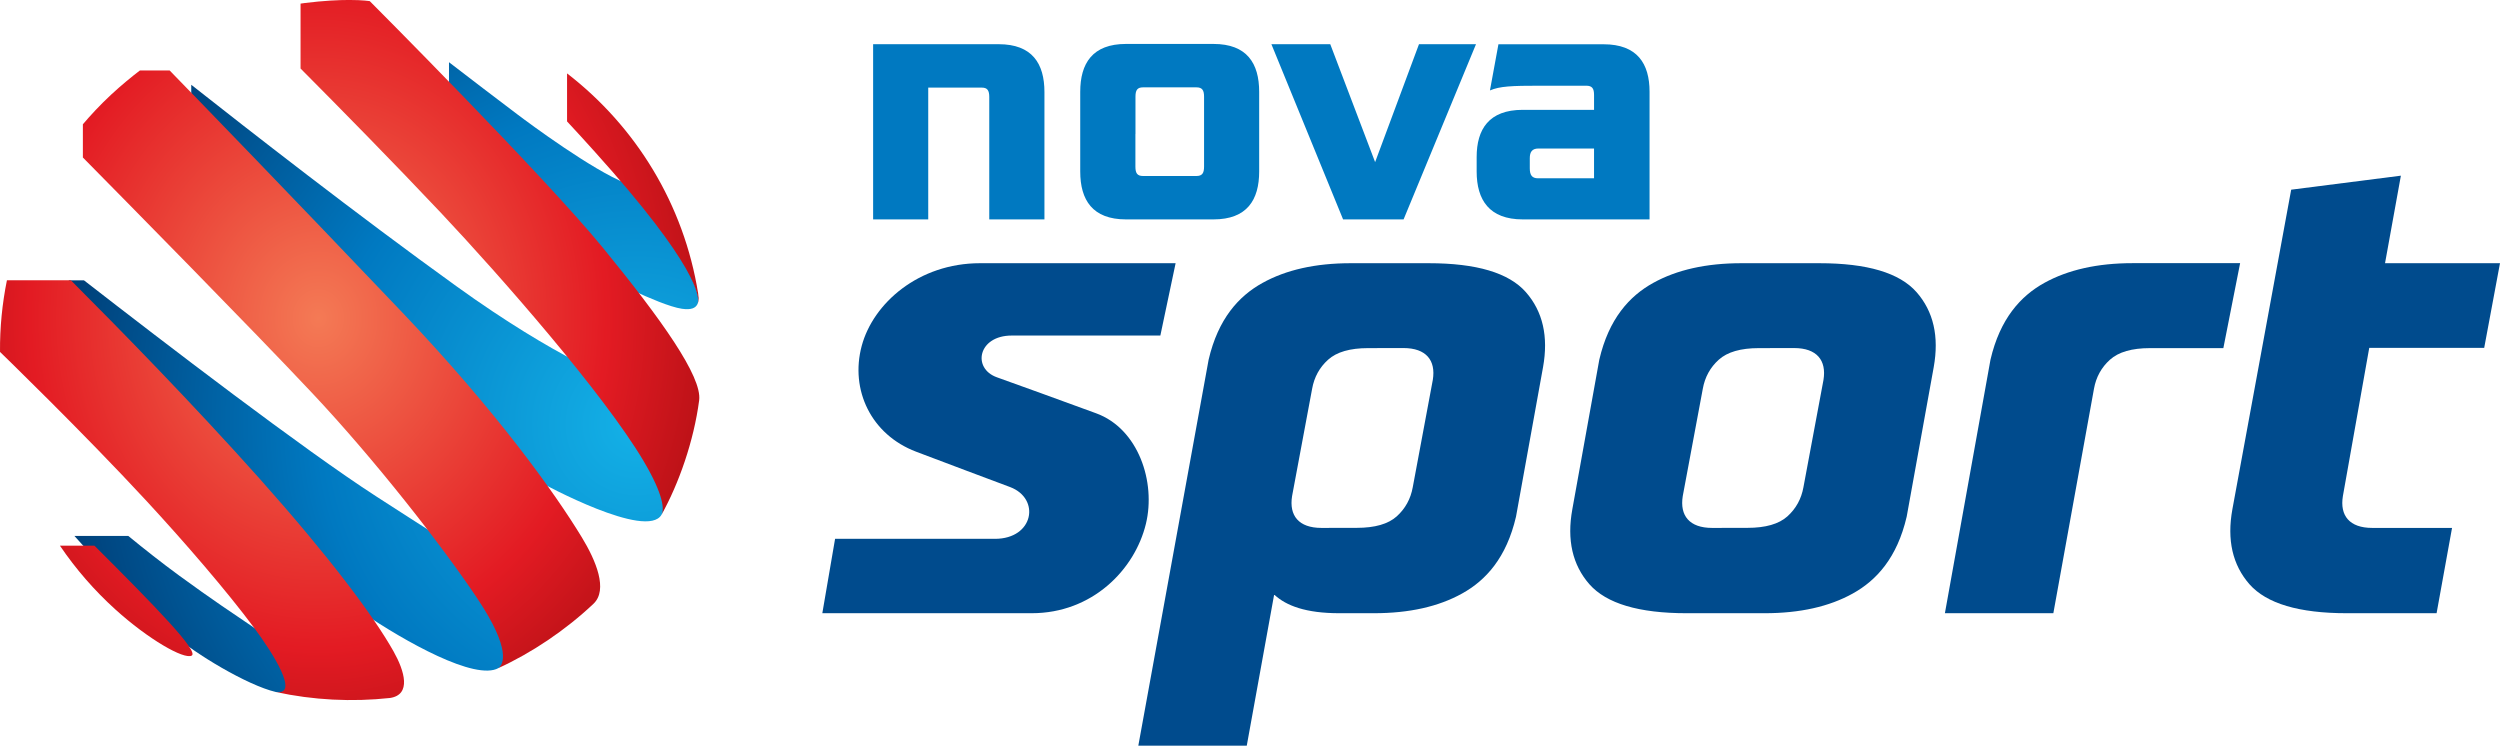 <?xml version="1.0" encoding="UTF-8" standalone="no"?>
<!-- Created with Inkscape (http://www.inkscape.org/) -->
<svg xmlns:rdf="http://www.w3.org/1999/02/22-rdf-syntax-ns#" xmlns="http://www.w3.org/2000/svg" height="178.96" width="600" version="1.1" xmlns:cc="http://creativecommons.org/ns#" xmlns:xlink="http://www.w3.org/1999/xlink" xmlns:dc="http://purl.org/dc/elements/1.1/">
 <defs>
  <radialGradient id="radialGradient4421" gradientUnits="userSpaceOnUse" cy="0" cx="0" gradientTransform="matrix(138.263,0,0,156.207,76.392,76.342)" r="1">
   <stop stop-color="#f47a55" offset="0"/>
   <stop stop-color="#e31b23" offset="0.5"/>
   <stop stop-color="#770102" offset="1"/>
  </radialGradient>
  <radialGradient id="radialGradient4426" gradientUnits="userSpaceOnUse" cy="0" cx="0" gradientTransform="matrix(138.264,0,0,157.237,76.392,76.342)" r="1">
   <stop stop-color="#f47a55" offset="0"/>
   <stop stop-color="#e31b23" offset="0.5"/>
   <stop stop-color="#770102" offset="1"/>
  </radialGradient>
  <radialGradient id="radialGradient4431" gradientUnits="userSpaceOnUse" cy="0" cx="0" gradientTransform="matrix(138.266,0,0,168.703,76.391,76.342)" r="1">
   <stop stop-color="#f47a55" offset="0"/>
   <stop stop-color="#e31b23" offset="0.5"/>
   <stop stop-color="#770102" offset="1"/>
  </radialGradient>
  <radialGradient id="radialGradient4436" gradientUnits="userSpaceOnUse" cy="0" cx="0" gradientTransform="matrix(138.264,0,0,158.226,76.394,76.34)" r="1">
   <stop stop-color="#f47a55" offset="0"/>
   <stop stop-color="#e31b23" offset="0.5"/>
   <stop stop-color="#770102" offset="1"/>
  </radialGradient>
  <radialGradient id="radialGradient4441" gradientUnits="userSpaceOnUse" cy="0" cx="0" gradientTransform="matrix(138.262,0,0,158.16,76.394,76.343)" r="1">
   <stop stop-color="#f47a55" offset="0"/>
   <stop stop-color="#e31b23" offset="0.5"/>
   <stop stop-color="#770102" offset="1"/>
  </radialGradient>
  <radialGradient id="radialGradient4446" gradientUnits="userSpaceOnUse" cy="0" cx="0" gradientTransform="matrix(153.016,0,0,153.016,152.902,101.845)" r="1">
   <stop stop-color="#14b1e7" offset="0"/>
   <stop stop-color="#0079c1" offset="0.5"/>
   <stop stop-color="#003369" offset="1"/>
  </radialGradient>
  <radialGradient id="radialGradient4451" gradientUnits="userSpaceOnUse" cy="0" cx="0" gradientTransform="matrix(153.015,0,0,153.015,152.902,101.846)" r="1">
   <stop stop-color="#14b1e7" offset="0"/>
   <stop stop-color="#0079c1" offset="0.5"/>
   <stop stop-color="#003369" offset="1"/>
  </radialGradient>
  <radialGradient id="radialGradient4456" gradientUnits="userSpaceOnUse" cy="0" cx="0" gradientTransform="matrix(153.051,0,0,153.051,152.965,101.849)" r="1">
   <stop stop-color="#14b1e7" offset="0"/>
   <stop stop-color="#0079c1" offset="0.5"/>
   <stop stop-color="#003369" offset="1"/>
  </radialGradient>
  <radialGradient id="radialGradient4461" gradientUnits="userSpaceOnUse" cy="0" cx="0" gradientTransform="matrix(153.021,0,0,153.021,152.902,101.847)" r="1">
   <stop stop-color="#14b1e7" offset="0"/>
   <stop stop-color="#0079c1" offset="0.5"/>
   <stop stop-color="#003369" offset="1"/>
  </radialGradient>
 </defs>
 <path fill-rule="nonzero" fill="#0079c1" d="m239.68,10.61-30.131,0,0,42.048,13.227,0,0-31.631,12.816,0c1.389-0.016,1.831,0.694,1.831,2.241v29.389h13.243v-30.557c0-6.834-2.936-11.491-10.985-11.491m90.346,28.3-10.764-28.3-14.126,0,17.204,42.048,14.521,0,17.378-42.048-13.684,0-10.528,28.3zm-38.796-28.363-20.992,0c-8.034,0-10.985,4.656-10.985,11.491v19.13c0,6.834,2.952,11.491,10.985,11.491h20.992c8.034,0,10.97-4.656,10.97-11.491v-9.012-10.117c0-6.834-2.936-11.491-10.97-11.491m-2.257,20.503,0,8.934c0,1.563-0.442,2.257-1.831,2.257h-12.816c-1.405,0-1.831-0.694-1.831-2.257v-7.829h0.016v-8.949c0-1.547,0.426-2.241,1.815-2.241h12.816c1.389,0,1.831,0.694,1.831,2.241v7.845zm95.87-20.424-25.222,0-2.036,11.08c2.368-1.01,5.082-1.136,12.169-1.136h10.907c1.484,0,1.91,0.679,1.91,2.241v3.551h-17.11c-8.129,0-11.064,4.672-11.064,11.333v3.472c0,6.819,3.03,11.491,11.064,11.491h30.431v-30.636c0-6.74-2.936-11.396-11.049-11.396m-2.273,32.167-13.432,0c-1.468,0-1.989-0.773-1.989-2.415v-2.415c0-1.452,0.521-2.32,2.083-2.32h13.337v7.15z"/>
 <path fill-rule="nonzero" fill="#004b8d" d="m515.99,83.55c-4.34,0-7.545,0.931-9.597,2.778s-3.33,4.167-3.835,6.961l-9.754,53.886h-26.027l10.938-60.846c2.289-9.833,7.229-15.279,12.927-18.435,5.682-3.141,12.737-4.735,21.166-4.735h25.822l-4.025,20.393h-17.615z"/>
 <path fill-rule="nonzero" fill="#004b8d" d="m569.33,126.7,19.161,0-3.709,20.471-21.576,0c-11.459,0-19.24-2.32-23.328-6.945-4.072-4.64-5.445-10.654-4.104-18.009l14.111-76.693,26.327-3.362-3.804,21.008h27.59l-3.788,20.314h-27.59l-6.329,35.592c-0.758,4.656,1.563,7.623,7.04,7.623"/>
 <path fill-rule="nonzero" fill="#004b8d" d="m459.97,70.116c-4.088-4.64-11.854-6.945-23.328-6.945h-18.719c-8.428,0-15.484,1.578-21.166,4.735-5.698,3.157-10.638,8.586-12.927,18.42l-6.471,35.892c-1.342,7.355,0.032,13.369,4.104,18.009,4.088,4.625,11.854,6.945,23.328,6.945h18.735c8.428,0,15.484-1.578,21.15-4.735,5.698-3.157,10.638-8.586,12.927-18.435l6.487-35.876c1.326-7.355-0.047-13.369-4.12-18.009m-22.334,21.055-4.814,25.775c-0.505,2.794-1.784,5.114-3.836,6.976-2.052,1.847-5.256,2.762-9.597,2.762l-8.476,0.016c-5.477,0-7.797-2.967-7.055-7.623l4.814-25.775c0.505-2.809,1.784-5.13,3.836-6.976s5.256-2.778,9.597-2.778l8.476-0.016c5.477,0,7.813,2.967,7.055,7.639"/>
 <path fill-rule="nonzero" fill="#004b8d" d="m366.21,70.116c-4.088-4.64-11.854-6.945-23.328-6.945h-18.719c-8.428,0-15.484,1.578-21.166,4.735-5.698,3.157-10.638,8.586-12.927,18.42l-16.873,92.635h26.027l6.55-36.145,0.142-0.016c2.794,2.557,7.466,4.372,15.484,4.372h8.365c8.428,0,15.484-1.578,21.15-4.735,5.698-3.157,10.638-8.586,12.927-18.435l6.487-35.876c1.326-7.355-0.047-13.369-4.12-18.009m-22.334,21.055-4.814,25.775c-0.505,2.794-1.784,5.114-3.835,6.976-2.052,1.847-5.256,2.762-9.597,2.762l-8.476,0.016c-5.477,0-7.797-2.967-7.055-7.623l4.814-25.775c0.505-2.809,1.784-5.13,3.836-6.976s5.256-2.778,9.597-2.778l8.476-0.016c5.477,0,7.813,2.967,7.055,7.639"/>
 <path fill-rule="nonzero" fill="#004b8d" d="m200.42,129.32,38.37,0c9.328,0,10.97-9.644,3.646-12.422-7.829-2.952-13.337-4.972-22.571-8.492-10.78-4.088-15.894-14.805-13.053-25.396,2.746-10.228,13.653-19.84,28.395-19.84h46.941l-3.662,17.362h-35.671c-8.097,0-9.549,7.892-3.551,10.023,6.834,2.446,13.621,4.909,23.802,8.634,10.149,3.693,14.395,16.51,11.948,26.548-2.683,11.033-12.895,21.434-27.385,21.434h-50.271l3.062-17.851z"/>
 <path fill="url(#radialGradient4461)" d="m107.74,20.298c13.827,14.758,32.199,34.756,44.368,49.514,3.441,1.61,8.713,3.883,11.554,4.293,2.304,0.331,3.267-0.205,3.725-1.105,0.237-0.426,0.268-1.421,0.095-2.162-1.752-7.166-9.249-18.072-17.299-26.864-8-3.157-23-14.237-26.12-16.605-4.404-3.315-10.449-7.939-16.305-12.438v5.367z"/>
 <path fill="url(#radialGradient4456)" d="m45.902,22.871,84.332,93.171s25.033,13.653,28.537,7.481c3.63-6.361-5.43-17.125-20.535-36.808-6.803-3.536-16.62-9.312-28.726-18.041-23.565-16.948-50.46-37.956-63.608-48.326v2.525z"/>
 <path fill="url(#radialGradient4451)" d="m16.449,67.286c20.645,21.513,62.693,66.023,70.522,79.724,10.102,6.882,27.101,16.462,32.672,13.321,3.03-1.705,2.241-11.033-15.042-32.009-3.599-2.304-8.334-5.303-14.379-9.233-17.392-11.24-50.633-36.715-70.063-51.804h-3.709z"/>
 <path fill="url(#radialGradient4446)" d="m17.854,128.62c5.745,6.471,13.59,14.442,24.149,23.975,4.53,4.088,17.252,11.854,24.181,13.479,4.719,0.884,3.615-4.846-4.372-14.852-5.777-3.914-10.97-7.355-18.877-13.132-4.135-3.03-8.239-6.266-12.153-9.47h-12.927z"/>
 <path fill="url(#radialGradient4441)" d="m14.382,130.96c3.804,5.619,8.287,10.764,13.274,15.279,7.892,7.15,16.447,12.075,18.341,11.112,1.863-0.979-8.965-12.043-23.17-26.233-0.063-0.047-0.11-0.111-0.174-0.158h-8.271z"/>
 <path fill="url(#radialGradient4436)" d="M1.66,67.27c-1.121,5.556-1.705,11.301-1.657,17.189,0,0,19.903,19.272,35.182,35.797,9.17,9.928,19.225,21.561,25.838,30.463,4.546,6.124,10.97,16.273,5.161,15.358,8.949,1.957,18.325,2.431,27.432,1.436,5.146-0.789,3.504-6.44,0.821-11.206-4.798-8.507-15.263-22.508-32.136-41.432-15.973-17.905-33.825-36.135-45.299-47.61h-15.342z"/>
 <path fill="url(#radialGradient4431)" d="m136.09,29.137c2.21,2.383,4.467,4.83,6.708,7.339,24.638,27.353,25.301,35.008,24.591,36.524,0.142-0.284,0.41-0.963,0.174-2.51-3.42-21.497-14.99-40.154-31.47-52.875v11.522z"/>
 <path fill="url(#radialGradient4426)" d="m73.034,0.742c-0.3,0.047-0.6,0.079-0.9,0.126v15.579c9.407,9.454,22.476,22.744,33.73,34.677,14.253,15.137,39.033,43.405,48.566,59.473,4.972,8.381,4.972,11.79,4.34,12.927,4.167-7.497,7.734-17.63,9.028-27.448,0.742-5.651-9.012-19.382-23.17-36.697-14.16-17.29-55.876-59.101-55.876-59.101s-1.594-0.284-4.908-0.284c-2.557,0-6.124,0.158-10.812,0.742"/>
 <path fill="url(#radialGradient4421)" d="m33.59,16.904c-1.926,1.468-4.356,3.441-6.913,5.808-2.731,2.541-5.051,5.067-6.787,7.118v7.971c10.259,10.401,40.454,41.022,55.006,56.506,14.884,15.815,31.11,36.508,39.664,49.324,8.286,12.406,6.187,15.863,5.082,16.699,7.955-3.63,16.115-9.107,22.807-15.436,3.504-3.346,0.616-10.307-2.825-15.957-6.43-10.57-20.21-29.919-43.037-53.91-27.937-29.342-48.55-50.587-55.874-58.116h-7.119z"/>
</svg>

